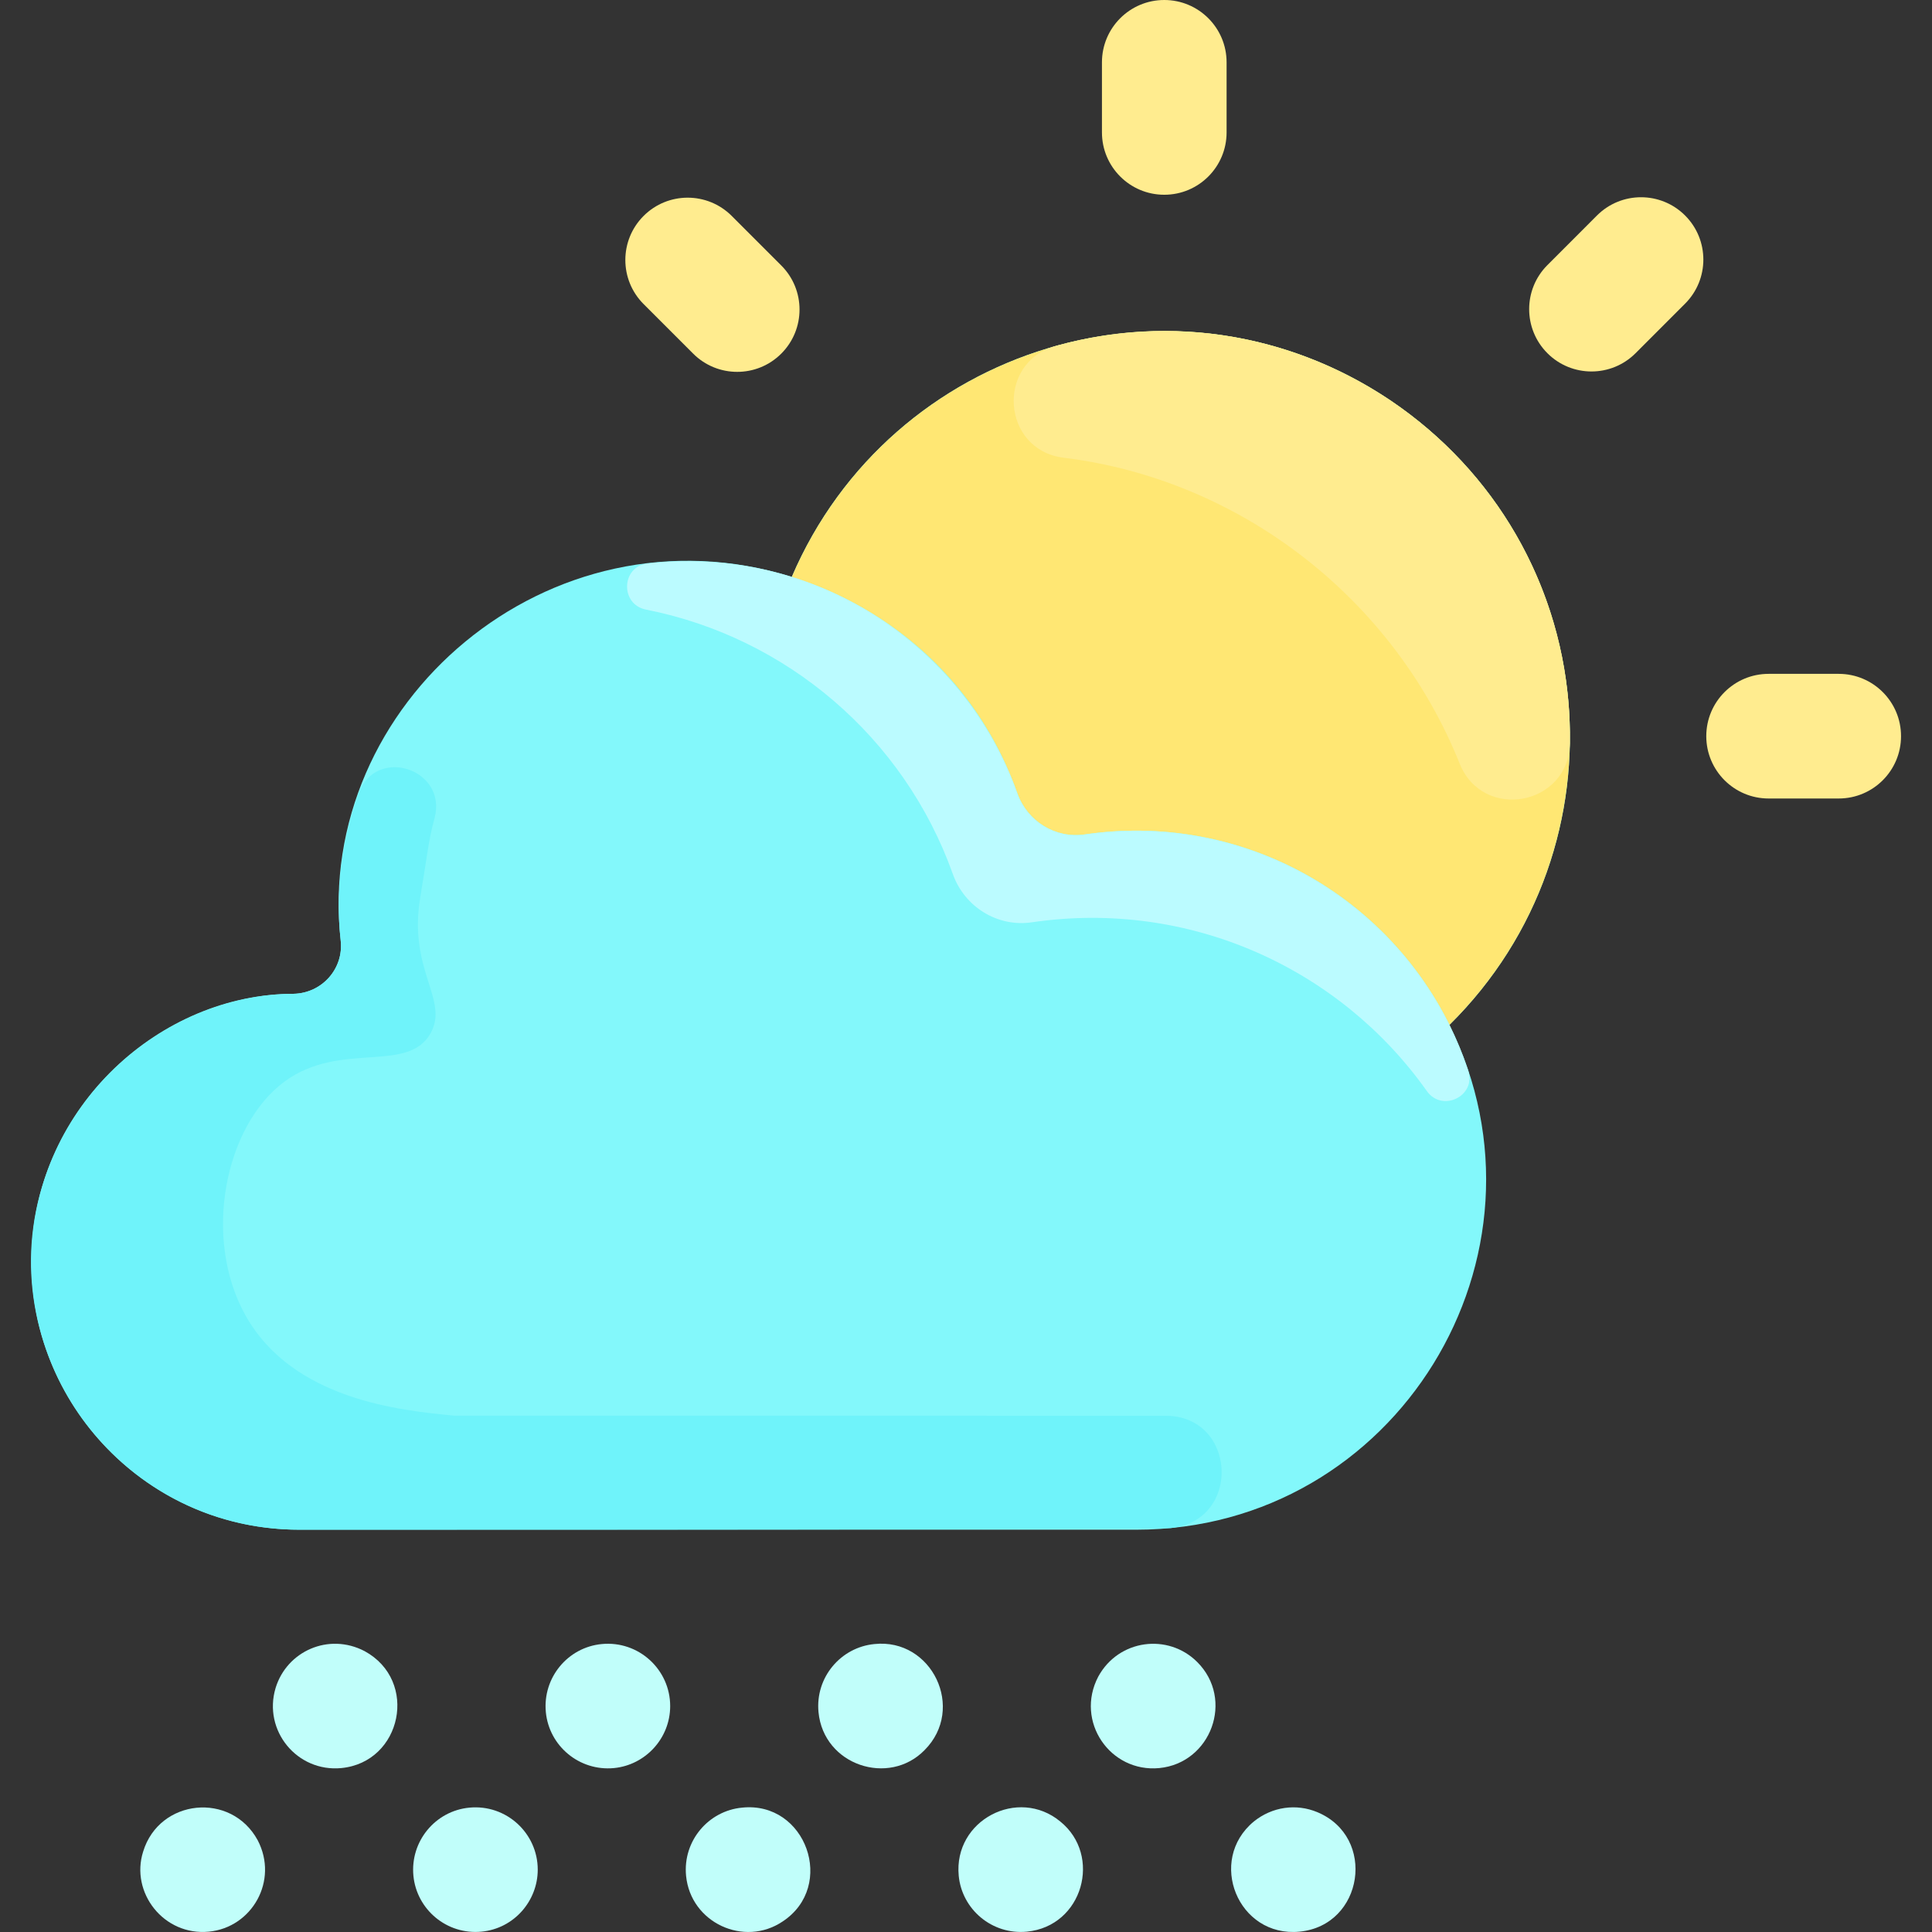 <svg id="Layer_1" enable-background="new 0 0 496.005 496.005" height="512" viewBox="0 0 496.005 496.005" width="512" xmlns="http://www.w3.org/2000/svg"><rect x="0" y="0" width="496.005" height="496.005" fill="#333333" stroke="none"/><g fill="#c1fefa"><path d="m36.755 475.35c4.146-13.56 22.589-15.44 29.41-2.89 5.412 10.382-1.475 22.39-12.54 23.46-11.611 1.112-20.225-10.064-16.87-20.57z"/><path d="m70.755 433.35c2.891-9.455 13.623-14.26 22.84-9.46 13.969 7.593 9.587 28.526-5.97 30.03-11.338 1.086-20.158-9.604-16.87-20.57z"/><path d="m140.135 439.57c-.846-8.834 5.613-16.653 14.35-17.49 9.484-.913 17.57 6.55 17.57 15.92 0 8.272-6.346 15.138-14.43 15.92-8.88.85-16.65-5.658-17.49-14.35z"/><path d="m210.135 439.57c-.859-8.971 5.752-16.666 14.35-17.49 14.764-1.566 23.503 16.594 12.88 27.23-9.138 9.374-25.909 3.924-27.23-9.74z"/><path d="m281.945 430.46c5.242-9.644 17.974-11.216 25.42-3.77 9.606 9.606 3.53 25.948-9.74 27.23-12.617 1.209-21.676-11.98-15.68-23.46z"/><path d="m106.135 481.57c-.846-8.834 5.613-16.653 14.35-17.49 9.505-.915 17.57 6.568 17.57 15.92 0 7.967-6.023 15.107-14.43 15.92-8.931.855-16.654-5.703-17.49-14.35z"/><path d="m176.135 481.57c-.86-8.976 5.754-16.667 14.35-17.49 16.445-1.745 24.243 20.127 10.45 29.22-9.894 6.67-23.633.34-24.8-11.73z"/><path d="m246.135 481.57c-1.371-14.312 15.25-22.873 26.06-13.94 10.808 8.698 5.857 26.896-8.57 28.29-8.925.855-16.662-5.706-17.49-14.35z"/><path d="m321.905 467.63c4.719-3.798 10.889-4.642 16.271-2.4 15.328 6.384 11.899 29.1-4.551 30.69-15.803 1.515-23.798-18.309-11.72-28.29z"/></g><path d="m372.115 263.12c29.435 59.215-13.609 129.6-80.4 129.6h-214.86c-38.66 0-69.87-31.88-68.77-70.79 1.07-38.002 33.202-66.79 67.31-66.79 7.27-.16 12.89-6.45 12.07-13.68-6.836-60.673 53.495-112.776 115.82-93.36v-.01c25.41-59.237 98.672-82.1 153.59-45.36 55.132 37.18 61.734 114.452 15.24 160.39z" fill="#83f8fb"/><path d="m372.115 263.12c-17.122-34.465-54.489-54.607-93.6-48.89-7.55 1.12-14.77-3.37-17.33-10.56-16.273-45.679-57.9-55.156-57.9-55.58 25.41-59.237 98.672-82.1 153.59-45.36 55.132 37.18 61.734 114.452 15.24 160.39z" fill="#ffe773"/><path d="m472.055 205h-18c-8.836 0-16-7.164-16-16s7.164-16 16-16h18c8.836 0 16 7.164 16 16s-7.163 16-16 16z" fill="#ffec8f"/><path d="m298.905 50c-8.836 0-16-7.164-16-16v-18c0-8.836 7.164-16 16-16s16 7.164 16 16v18c0 8.836-7.163 16-16 16z" fill="#ffec8f"/><path d="m397.276 90.688c-6.251-6.246-6.255-16.376-.009-22.627l12.72-12.73c6.246-6.251 16.377-6.255 22.627-.009 6.251 6.246 6.255 16.376.009 22.627l-12.72 12.73c-6.243 6.249-16.375 6.257-22.627.009z" fill="#ffec8f"/><path d="m177.951 90.784-12.72-12.72c-6.248-6.249-6.248-16.379 0-22.627s16.379-6.249 22.627 0l12.72 12.72c6.248 6.249 6.248 16.379 0 22.627-6.246 6.247-16.378 6.249-22.627 0z" fill="#ffec8f"/><path d="m376.933 274.84c2.151 6.513-6.658 10.863-10.621 5.264-22.18-31.34-60.722-49.281-101.377-43.323-8.85 1.32-17.31-3.95-20.31-12.38-12.546-35.187-42.782-60.81-78.771-67.896-6.685-1.316-6.399-11.053.37-11.835 42.14-4.872 81.126 20.164 94.962 59.002 2.56 7.19 9.78 11.68 17.33 10.56 43.864-6.414 84.917 19.718 98.417 60.608z" fill="#bbfbff"/><path d="m300.585 392.29s10.942.43-223.73.43c-47.485 0-79.828-46.833-65.47-89.9 9.944-29.831 37.867-47.68 64.01-47.68 7.27-.16 12.89-6.45 12.07-13.68-1.45-12.865.424-25.951 4.606-37.721 4.403-12.39 22.939-6.31 19.476 6.375-1.608 5.891-1.842 9.542-3.642 20.186-3.194 18.887 7.455 26.305 2.65 34.95-5.847 10.519-23.189 1.875-37.5 12.417-15.338 11.298-21.166 40.192-10 60.083 12.102 21.559 39.53 24.355 53.63 25.7 0 0 182.513.02 182.52.02 18.35 0 19.63 27 1.38 28.82z" fill="#6ff3fa"/><path d="m374.727 196.008c-16.897-42.218-56.181-72.906-101.627-78.49-15.947-1.959-17.538-24.404-2.06-28.715 66.559-18.538 133.001 32.312 132 101.94-.231 16.094-22.332 20.208-28.313 5.265z" fill="#ffec8f"/></svg>